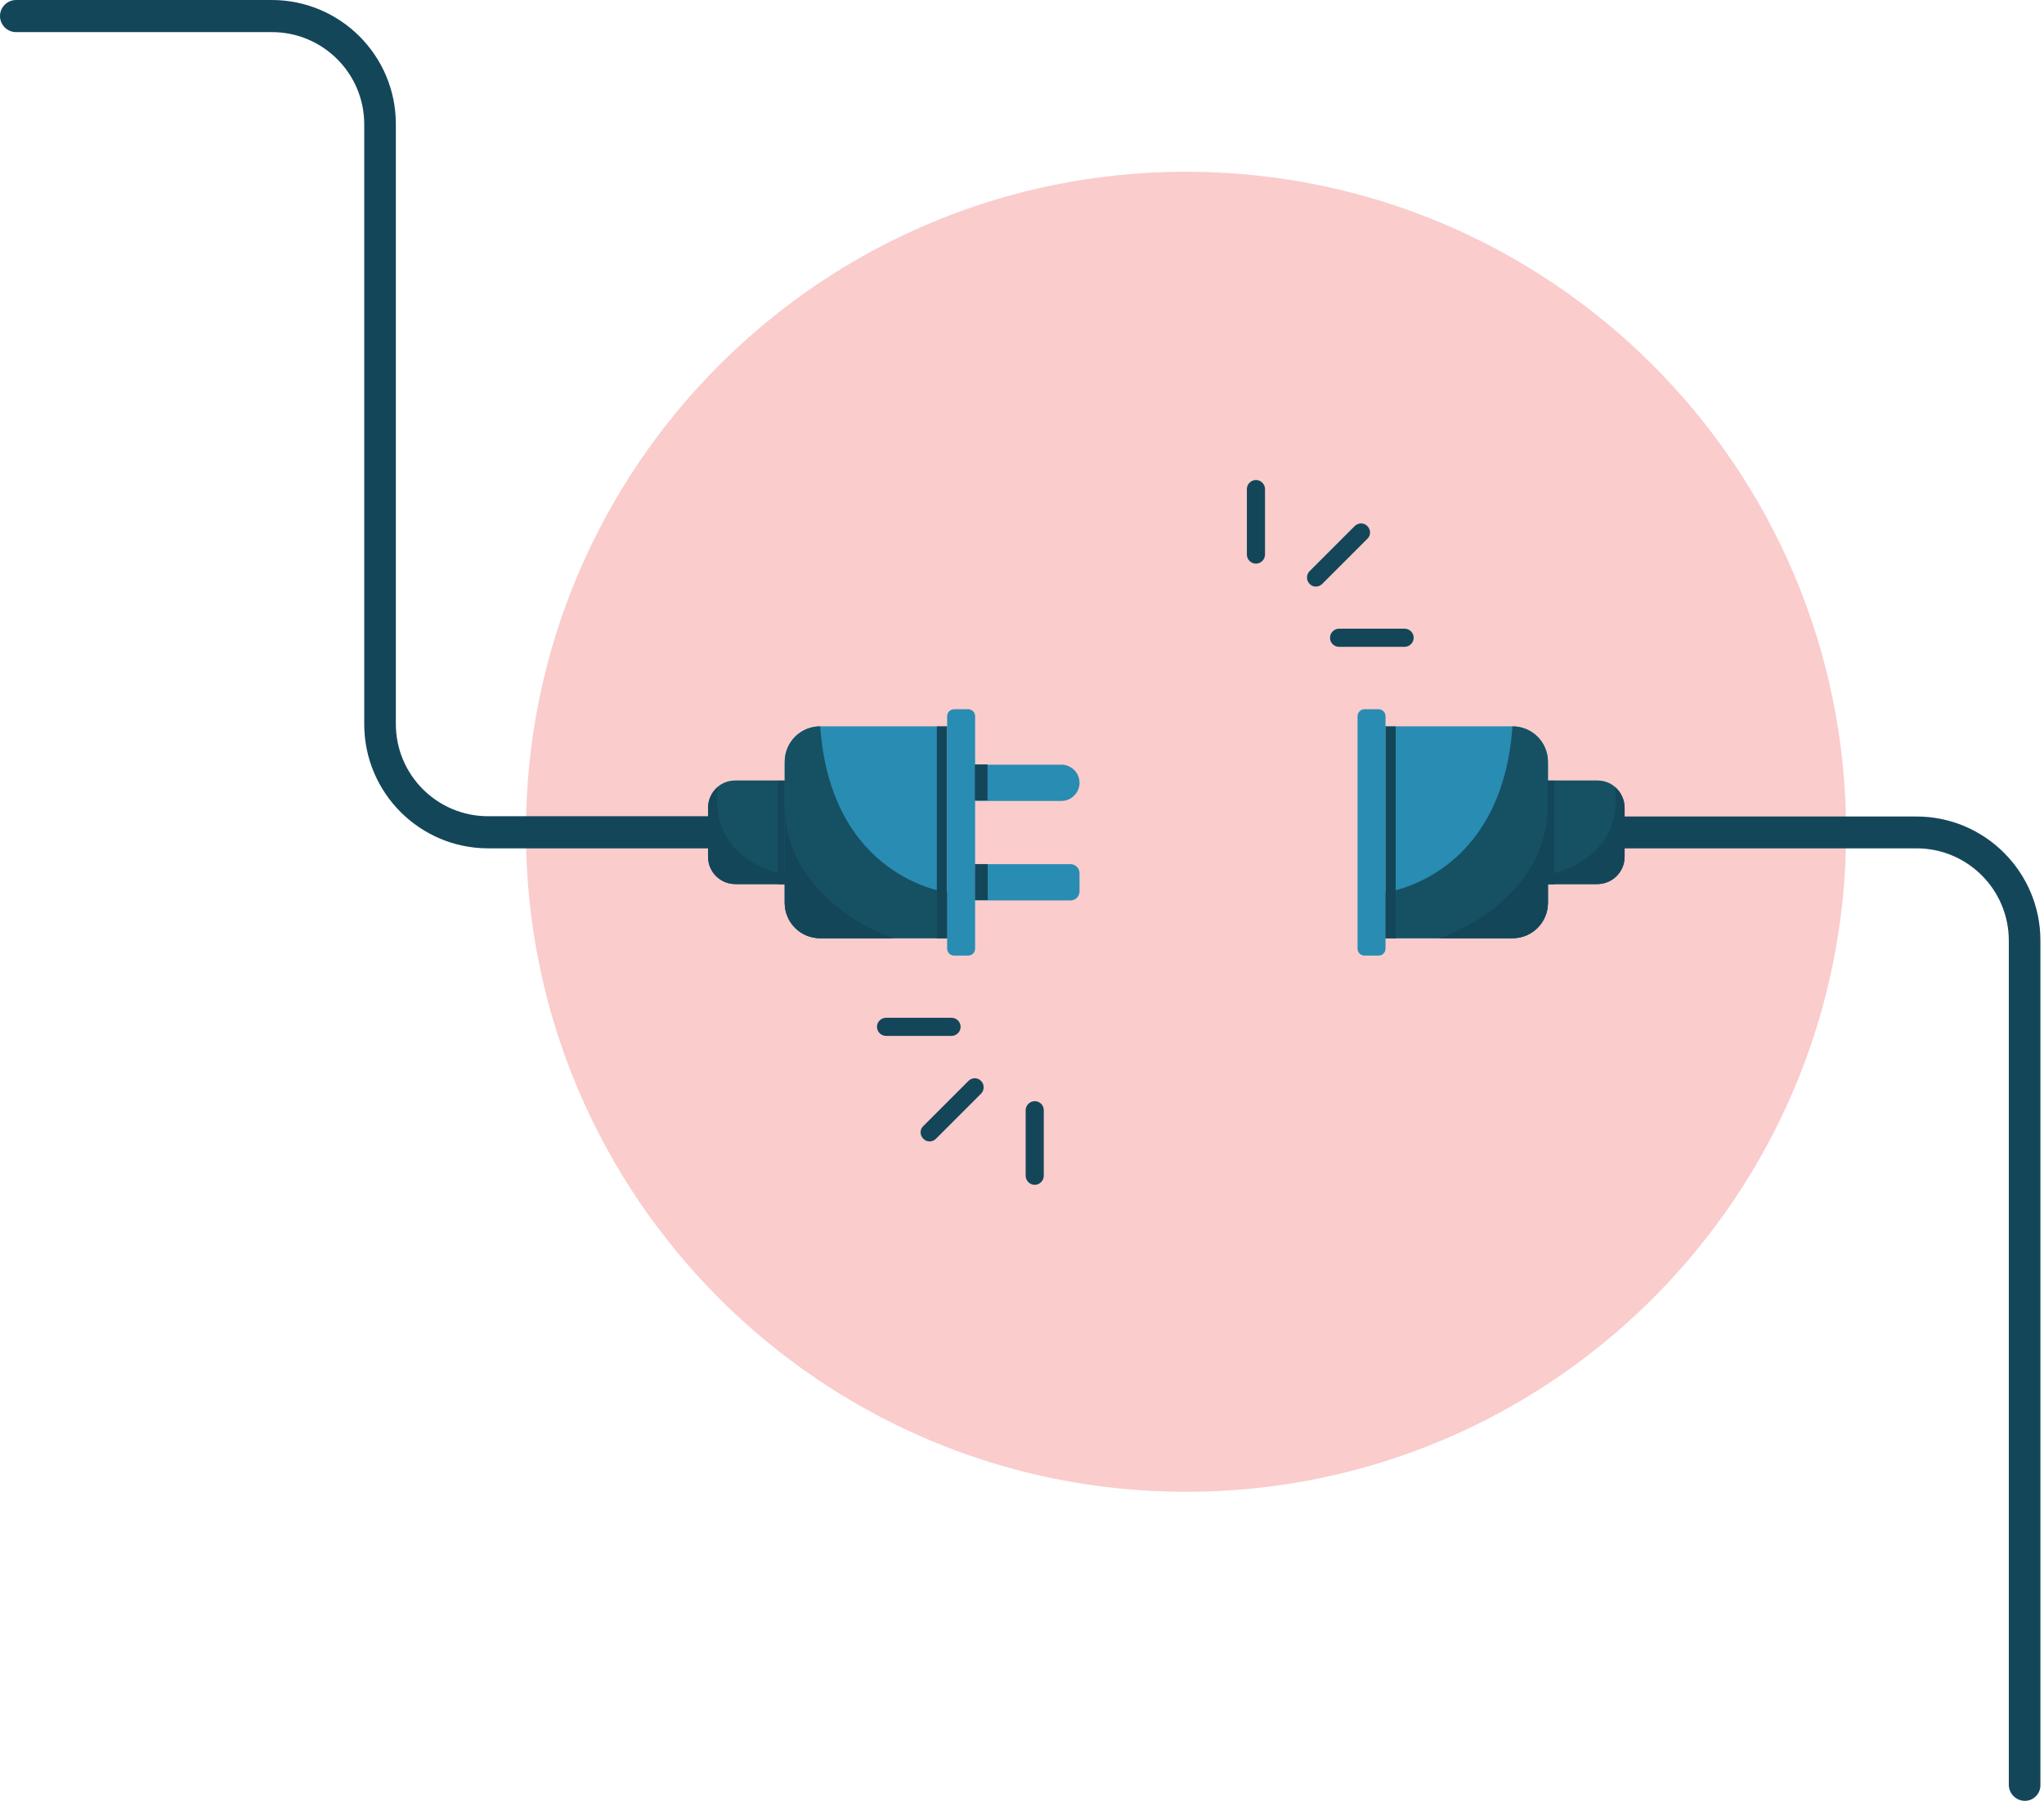<svg width="429" height="378" viewBox="0 0 429 378" fill="none" xmlns="http://www.w3.org/2000/svg">
<path d="M248.921 313.133C325.436 313.133 387.463 251.106 387.463 174.591C387.463 98.077 325.436 36.049 248.921 36.049C172.406 36.049 110.379 98.077 110.379 174.591C110.379 251.106 172.406 313.133 248.921 313.133Z" fill="#FACCCC"/>
<path d="M185.683 178.071H102.493C88.084 178.071 76.448 166.381 76.448 152.026V26.099C76.448 15.387 67.749 6.742 57.092 6.742H3.371C1.522 6.742 0 5.22 0 3.371C0 1.522 1.522 0 3.371 0H57.037C71.446 0 83.082 11.69 83.082 26.045V151.972C83.082 162.684 91.781 171.329 102.438 171.329H185.629V178.071H185.683Z" fill="#14465A"/>
<path d="M167.689 185.575H154.368C151.16 185.575 148.604 183.019 148.604 179.811V169.589C148.604 167.849 149.365 166.272 150.616 165.185C151.595 164.315 152.899 163.825 154.368 163.825H167.689V185.575V185.575Z" fill="#155163"/>
<path d="M198.787 196.938H172.144C168.012 196.938 164.695 193.622 164.695 189.489V159.911C164.695 155.778 168.012 152.461 172.144 152.461H198.787V196.938Z" fill="#288CB3"/>
<path d="M204.66 150.341V199.113C204.66 199.929 204.007 200.581 203.192 200.581H200.256C199.44 200.581 198.788 199.929 198.788 199.113V150.341C198.788 149.525 199.44 148.873 200.256 148.873H203.192C204.007 148.873 204.66 149.525 204.66 150.341Z" fill="#288CB3"/>
<path d="M204.659 168.066V160.509H222.765C224.831 160.509 226.571 162.194 226.571 164.315C226.571 166.381 224.885 168.121 222.765 168.121H204.659V168.066Z" fill="#288CB3"/>
<path d="M204.659 188.946V181.388H224.668C225.701 181.388 226.571 182.203 226.571 183.291V187.097C226.571 188.13 225.755 189 224.668 189H204.659V188.946Z" fill="#288CB3"/>
<path d="M198.789 196.938H172.146C168.014 196.938 164.697 193.622 164.697 189.489V159.911C164.697 155.778 168.014 152.461 172.146 152.461C174.375 184.378 198.789 187.314 198.789 187.314V196.938Z" fill="#155163"/>
<path d="M198.747 196.954V152.477H196.626V196.954H198.747Z" fill="#14465A"/>
<path d="M187.533 196.938H172.146C168.014 196.938 164.697 193.622 164.697 189.489V168.719C164.697 189.707 187.533 196.938 187.533 196.938Z" fill="#14465A"/>
<path d="M164.679 185.622V163.873H163.265V185.622H164.679Z" fill="#14465A"/>
<path d="M207.261 168.012V160.455H204.597V168.012H207.261Z" fill="#14465A"/>
<path d="M207.303 188.93V181.372H204.638V188.93H207.303Z" fill="#14465A"/>
<path d="M164.698 185.574H154.368C151.16 185.574 148.604 183.019 148.604 179.811V169.589C148.604 167.849 149.365 166.272 150.616 165.185C148.713 181.17 164.698 183.563 164.698 183.563V185.574Z" fill="#14465A"/>
<path d="M424.984 378C423.135 378 421.613 376.477 421.613 374.629V197.428C421.613 186.716 412.913 178.071 402.256 178.071H314.335V171.383H402.201C416.61 171.383 428.246 183.073 428.246 197.428V374.629C428.3 376.477 426.832 378 424.984 378Z" fill="#14465A"/>
<path d="M321.895 185.575H335.216C338.424 185.575 340.979 183.019 340.979 179.811V169.589C340.979 167.849 340.218 166.272 338.968 165.185C337.989 164.315 336.684 163.825 335.216 163.825H321.895V185.575Z" fill="#155163"/>
<path d="M290.799 196.938H317.442C321.574 196.938 324.891 193.622 324.891 189.489V159.911C324.891 155.778 321.574 152.461 317.442 152.461H290.799V196.938Z" fill="#288CB3"/>
<path d="M284.926 150.341V199.113C284.926 199.929 285.578 200.581 286.394 200.581H289.33C290.146 200.581 290.798 199.929 290.798 199.113V150.341C290.798 149.525 290.146 148.873 289.33 148.873H286.394C285.578 148.873 284.926 149.525 284.926 150.341Z" fill="#288CB3"/>
<path d="M290.793 196.938H317.436C321.568 196.938 324.885 193.622 324.885 189.489V159.911C324.885 155.778 321.568 152.461 317.436 152.461C315.206 184.378 290.793 187.314 290.793 187.314V196.938Z" fill="#155163"/>
<path d="M292.93 196.957V152.48H290.809V196.957H292.93Z" fill="#14465A"/>
<path d="M302.047 196.938H317.434C321.567 196.938 324.883 193.622 324.883 189.489V168.719C324.883 189.707 302.047 196.938 302.047 196.938Z" fill="#14465A"/>
<path d="M326.233 185.616V163.867H324.82V185.616H326.233Z" fill="#14465A"/>
<path d="M324.883 185.574H335.214C338.422 185.574 340.977 183.019 340.977 179.811V169.589C340.977 167.849 340.216 166.272 338.965 165.185C340.923 181.116 324.883 183.563 324.883 183.563V185.574Z" fill="#14465A"/>
<path d="M261.697 116.412V102.656C261.697 101.623 262.567 100.753 263.6 100.753C264.633 100.753 265.503 101.623 265.503 102.656V116.412C265.503 117.445 264.633 118.315 263.6 118.315C262.567 118.315 261.697 117.445 261.697 116.412Z" fill="#14465A"/>
<path d="M279.146 133.866C279.146 132.833 280.015 131.963 281.049 131.963H294.805C295.838 131.963 296.708 132.833 296.708 133.866C296.708 134.899 295.838 135.769 294.805 135.769H281.049C280.015 135.769 279.146 134.953 279.146 133.866Z" fill="#14465A"/>
<path d="M274.315 121.251C274.315 120.762 274.479 120.273 274.859 119.892L284.32 110.431C285.081 109.67 286.277 109.67 286.984 110.431C287.746 111.192 287.746 112.389 286.984 113.096L277.523 122.556C276.762 123.318 275.566 123.318 274.859 122.556C274.533 122.23 274.315 121.741 274.315 121.251Z" fill="#14465A"/>
<path d="M219.073 233.042V246.798C219.073 247.831 218.203 248.701 217.17 248.701C216.137 248.701 215.267 247.831 215.267 246.798V233.042C215.267 232.009 216.137 231.139 217.17 231.139C218.203 231.139 219.073 231.955 219.073 233.042Z" fill="#14465A"/>
<path d="M201.62 215.534C201.62 216.567 200.75 217.437 199.717 217.437H185.961C184.928 217.437 184.058 216.567 184.058 215.534C184.058 214.501 184.928 213.631 185.961 213.631H199.717C200.75 213.631 201.62 214.501 201.62 215.534Z" fill="#14465A"/>
<path d="M206.455 228.203C206.455 228.692 206.292 229.182 205.911 229.562L196.451 239.023C195.689 239.784 194.493 239.784 193.786 239.023C193.025 238.262 193.025 237.066 193.786 236.359L203.247 226.898C204.008 226.137 205.205 226.137 205.911 226.898C206.238 227.224 206.455 227.714 206.455 228.203Z" fill="#14465A"/>
</svg>
